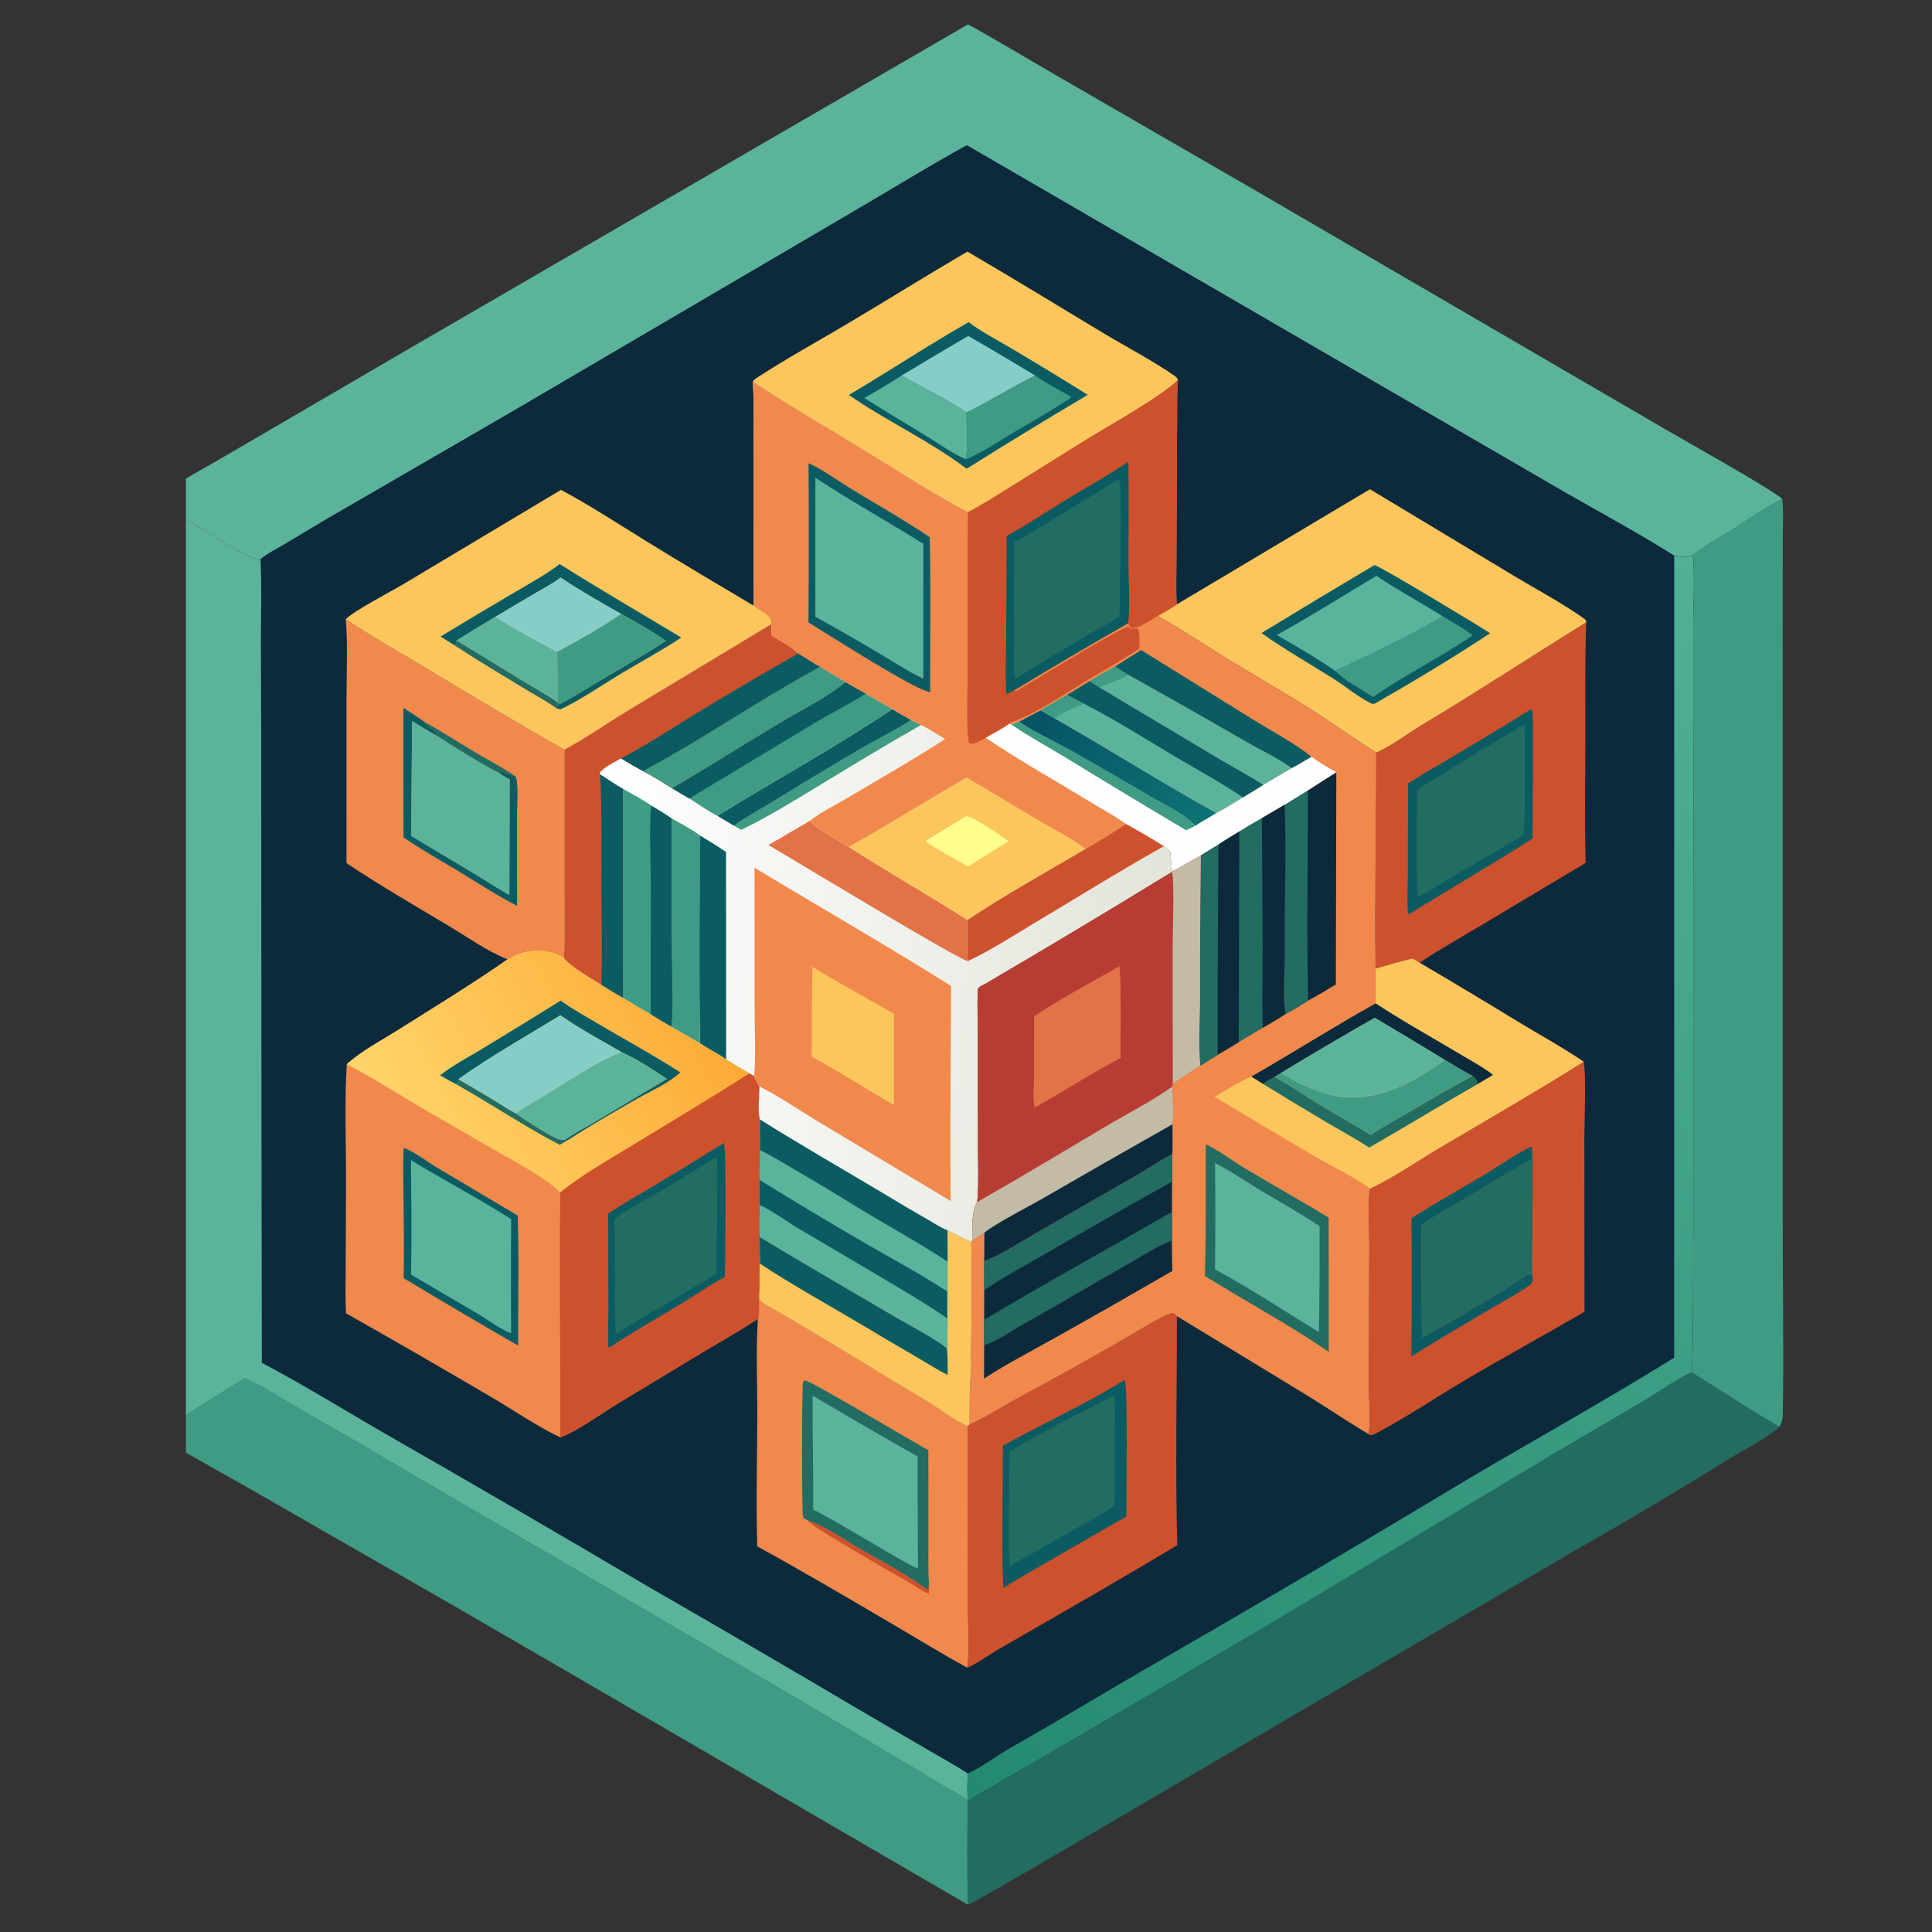<?xml version="1.0" encoding="UTF-8" standalone="no"?>
<svg
   width="256"
   height="256"
   version="1.1"
   id="svg261"
   sodipodi:docname="hexiliary.svg"
   inkscape:version="1.2.2 (b0a8486541, 2022-12-01)"
   xmlns:inkscape="http://www.inkscape.org/namespaces/inkscape"
   xmlns:sodipodi="http://sodipodi.sourceforge.net/DTD/sodipodi-0.dtd"
   xmlns="http://www.w3.org/2000/svg"
   xmlns:svg="http://www.w3.org/2000/svg">
  <rect width="100%" height="100%" fill="#333333" stroke="none"/>
  <defs
     id="defs265" />
  <sodipodi:namedview
     id="namedview263"
     pagecolor="#ffffff"
     bordercolor="#000000"
     borderopacity="0.471"
     inkscape:showpageshadow="2"
     inkscape:pageopacity="0"
     inkscape:pagecheckerboard="0"
     inkscape:deskcolor="#d1d1d1"
     showgrid="false"
     showguides="true"
     inkscape:zoom="1.6445312"
     inkscape:cx="111.88599"
     inkscape:cy="174.82185"
     inkscape:window-width="1854"
     inkscape:window-height="1011"
     inkscape:window-x="66"
     inkscape:window-y="32"
     inkscape:window-maximized="1"
     inkscape:current-layer="svg261">
    <sodipodi:guide
       position="128,128"
       orientation="-1,0"
       id="guide539"
       inkscape:locked="false"
       inkscape:label=""
       inkscape:color="rgb(0,134,229)" />
    <sodipodi:guide
       position="128,128"
       orientation="0,1"
       id="guide541"
       inkscape:locked="false"
       inkscape:label=""
       inkscape:color="rgb(0,134,229)" />
  </sodipodi:namedview>
  <clipPath
     id="cl_3">
    <rect
       width="819"
       height="1024"
       id="rect2"
       x="0"
       y="0" />
  </clipPath>
  <g
     clip-path="url(#cl_3)"
     id="g259"
     transform="matrix(0.26,0,0,0.26,24.634,-7.866)">
    <g
       id="g537"
       transform="translate(-11.308,10.28)">
      <path
         fill="#3f9b83"
         transform="matrix(1,0,0,1,-102.375,0)"
         d="m 927.25,274.354 c 0.671,6.021 0.286,12.385 0.266,18.443 l -0.042,31.642 0.013,105.344 -0.004,212.677 c -0.009,32.138 0.542,64.347 0.077,96.476 -0.045,3.078 -0.134,5.539 -1.777,8.251 -15.104,-8.869 -29.945,-18.477 -44.767,-27.821 0.919,-1.796 0.853,-75.239 0.877,-84.679 l 0.031,-223.294 -0.058,-72.694 c -0.016,-11.729 0.902,-24.147 -0.215,-35.797 5.616,-4.733 13.145,-8.674 19.418,-12.618 8.417,-5.293 17.223,-11.723 26.181,-15.93 z"
         id="path7" />
      <path
         fill="#226c61"
         transform="matrix(1,0,0,1,-102.375,0)"
         d="m 881.016,719.366 c 14.822,9.344 29.663,18.952 44.767,27.821 -6.337,5.837 -16.912,10.919 -24.487,15.595 q -39.195,24.351 -79.31,47.155 L 610.692,933.683 c -8.799,5.162 -96.398,56.938 -98.434,57.031 -0.5,-17.516 -0.42,-35.294 -0.013,-52.813 3.289,-2.568 7.584,-4.611 11.187,-6.761 10.851,-6.476 21.903,-12.606 32.803,-18.999 l 107.607,-63.154 147.474,-88.427 45.383,-26.654 c 8.012,-4.722 15.865,-10.668 24.317,-14.54 z"
         id="path9" />
      <path
         fill="#3f9b83"
         transform="matrix(1,0,0,1,-102.375,0)"
         d="m 143.704,722.293 c 9.981,4.4 19.422,10.842 28.882,16.311 q 24.944,14.1 49.567,28.752 L 334.5,832.75 c 44.312,26.104 89.045,51.482 133.057,78.083 l 31.875,18.975 c 4.149,2.494 8.663,4.754 12.61,7.54 l 0.203,0.553 c -0.407,17.519 -0.487,35.297 0.013,52.813 L 318.497,877.947 254.097,840.584 150.302,781.026 118.848,763.19 c -7.014,-3.955 -14.357,-7.718 -20.942,-12.36 3.768,-3.297 9.258,-5.753 13.585,-8.426 z"
         id="path11" />
      <path
         fill="#5bb39c"
         transform="matrix(1,0,0,1,-102.375,0)"
         d="m 96.401,275.668 c 8.096,0.627 48.706,30.822 55.387,29.285 0.537,13.999 0.158,28.113 0.171,42.128 l 0.16,77.028 0.292,290.353 c 21.397,11.31 42.127,24.164 63.097,36.262 q 67.355,38.584 134.2,78.042 54.318,31.279 108.288,63.155 L 493.06,912.4 c 6.387,3.738 12.991,7.311 19.172,11.379 -0.446,4.475 -0.218,9.073 -0.19,13.569 -3.947,-2.786 -8.461,-5.046 -12.61,-7.54 L 467.557,910.833 C 423.545,884.232 378.812,858.854 334.5,832.75 L 222.153,767.356 Q 197.53,752.704 172.586,738.604 c -9.46,-5.469 -18.901,-11.911 -28.882,-16.311 l -32.213,20.111 c -4.327,2.673 -9.817,5.129 -13.585,8.426 -1.429,-1.816 -1.363,-4.274 -1.432,-6.479 -0.639,-20.421 -0.081,-41.015 -0.037,-61.45 l 0.096,-110.605 z"
         id="path13" />
      <path
         fill="#5bb39c"
         transform="matrix(1,0,0,1,-102.375,0)"
         d="m 512.268,32.393 c 15.735,8.669 31.107,18.005 46.672,26.975 l 99.309,57.401 208.067,121.202 c 9.179,5.456 57.137,32.135 60.934,36.383 -8.958,4.207 -17.764,10.637 -26.181,15.93 -6.273,3.944 -13.802,7.885 -19.418,12.618 -3.476,1.124 -5.911,1.021 -9.466,0.309 -18.164,-11.484 -37.352,-21.787 -56.007,-32.506 L 738.227,225.488 511.664,94.011 c -20.265,11.152 -39.995,23.425 -59.996,35.058 l -173.179,101.534 -92.495,53.571 -21.758,13.001 c -4.1,2.442 -8.782,4.719 -12.448,7.778 -6.681,1.537 -47.291,-28.658 -55.387,-29.285 1.018,-1.851 2.759,-2.982 4.497,-4.094 10.856,-6.941 22.402,-13.053 33.505,-19.616 l 93.962,-54.838 z"
         id="path15" />
      <path
         fill="#0c2a3c"
         transform="matrix(1,0,0,1,-102.375,0)"
         d="m 511.664,94.011 226.563,131.477 77.951,45.217 c 18.655,10.719 37.843,21.022 56.007,32.506 3.555,0.712 5.99,0.815 9.466,-0.309 1.117,11.65 0.199,24.068 0.215,35.797 l 0.058,72.694 -0.031,223.294 c -0.024,9.44 0.042,82.883 -0.877,84.679 -8.452,3.872 -16.305,9.818 -24.317,14.54 l -45.383,26.654 -147.474,88.427 -107.607,63.154 c -10.9,6.393 -21.952,12.523 -32.803,18.999 -3.603,2.15 -7.898,4.193 -11.187,6.761 l -0.203,-0.553 c -0.028,-4.496 -0.256,-9.094 0.19,-13.569 -6.181,-4.068 -12.785,-7.641 -19.172,-11.379 l -35.064,-20.479 q -53.97,-31.876 -108.288,-63.155 -66.846,-39.458 -134.2,-78.042 c -20.97,-12.098 -41.7,-24.952 -63.097,-36.262 l -0.292,-290.353 -0.16,-77.028 c -0.013,-14.015 0.366,-28.129 -0.171,-42.128 3.666,-3.059 8.348,-5.336 12.448,-7.778 l 21.758,-13.001 92.495,-53.571 173.179,-101.534 c 20.001,-11.633 39.731,-23.906 59.996,-35.058 z"
         id="path17" />
      <path
         fill="url(#gradient_0)"
         transform="matrix(1,0,0,1,-102.375,0)"
         d="m 872.185,303.211 c 3.555,0.712 5.99,0.815 9.466,-0.309 1.117,11.65 0.199,24.068 0.215,35.797 l 0.058,72.694 -0.031,223.294 c -0.024,9.44 0.042,82.883 -0.877,84.679 -8.452,3.872 -16.305,9.818 -24.317,14.54 l -45.383,26.654 -147.474,88.427 -107.607,63.154 c -10.9,6.393 -21.952,12.523 -32.803,18.999 -3.603,2.15 -7.898,4.193 -11.187,6.761 l -0.203,-0.553 c -0.028,-4.496 -0.256,-9.094 0.19,-13.569 7.368,-3.315 14.439,-8.925 21.537,-12.952 24.814,-14.08 49.153,-28.934 73.886,-43.136 q 80.498,-46.395 160.095,-94.319 c 34.742,-20.518 70.135,-40.181 104.404,-61.468 z"
         id="path26"
         style="fill:url(#gradient_0)" />
      <path
         fill="#ce512d"
         transform="matrix(1,0,0,1,-102.375,0)"
         d="m 720.333,403.524 c 7.355,-3.125 16.184,-9.862 23.231,-14.083 28.249,-16.921 55.762,-34.988 83.767,-52.29 -0.719,19.639 -0.389,39.427 -0.438,59.083 -0.053,21.106 -0.444,42.389 0.158,63.483 l -52.754,31.527 c -10.666,6.332 -21.576,12.483 -31.877,19.395 -1.201,-0.719 -2.396,-1.491 -3.635,-2.14 -6.327,1.49 -12.555,3.347 -18.799,5.148 -0.493,-36.697 0.359,-73.424 0.347,-110.123 z"
         id="path28" />
      <path
         fill="#0b5c62"
         transform="matrix(1,0,0,1,-102.375,0)"
         d="m 799.057,381.453 c 0.089,0.051 0.195,0.081 0.267,0.154 0.021,0.022 0.613,0.825 0.629,0.875 0.614,1.89 0.047,57.711 0.058,64.769 -20.636,13.332 -41.866,25.552 -62.729,38.505 -0.5,0.029 -0.186,0.069 -0.82,-0.481 -0.536,-7.073 -0.024,-14.538 -0.022,-21.666 q -0.055,-22.191 0.14,-44.381 c 6.02,-4.021 12.497,-7.571 18.714,-11.294 14.62,-8.756 29.384,-17.337 43.763,-26.481 z"
         id="path30" />
      <path
         fill="#226c61"
         transform="matrix(1,0,0,1,-102.375,0)"
         d="m 795.216,389.509 c 0.273,0.046 0.462,0.307 0.68,0.478 0.304,9.022 0.116,18.112 0.119,27.141 0.003,9.316 0.218,18.712 -0.567,28.002 -6.026,4.421 -12.925,7.958 -19.375,11.739 q -17.287,10.04 -34.377,20.41 c -1.219,-3.759 -0.716,-47.981 -0.475,-54.645 4.346,-3.282 9.434,-5.935 14.05,-8.845 q 19.82,-12.391 39.945,-24.28 z"
         id="path32" />
      <path
         fill="#ce512d"
         transform="matrix(1,0,0,1,-102.375,0)"
         d="m 513.033,745.887 c 7.891,-3.236 15.512,-8.381 23.016,-12.469 q 27.923,-15.028 55.409,-30.84 c 4.615,-2.645 19.875,-12.17 24.287,-13.235 1.409,-0.341 1.994,0.562 2.972,1.378 0.075,38.862 -0.876,77.872 0.202,116.709 -30.23,18.227 -61.031,35.723 -91.61,53.373 -3.296,1.903 -12.842,8.46 -15.487,9.052 1.471,-6.881 0.242,-27.363 0.23,-35.392 l 0.17,-87.802 z"
         id="path34" />
      <path
         fill="#0b5c62"
         transform="matrix(1,0,0,1,-102.375,0)"
         d="m 591.832,723.398 0.44,0.421 c 1.449,3.558 0.673,61.116 0.696,69.041 q -20.531,11.685 -40.941,23.581 c -7.104,4.135 -14.334,8.04 -21.203,12.565 l -0.435,-0.141 c -1.093,-2.623 -0.331,-63.821 -0.322,-72.127 20.411,-11.309 41.903,-21.108 61.765,-33.34 z"
         id="path36" />
      <path
         fill="#226c61"
         transform="matrix(1,0,0,1,-102.375,0)"
         d="m 586.159,731.451 c 0.453,0.064 0.15,-0.016 0.774,0.535 0.391,8.185 0.107,16.486 0.095,24.685 -0.014,10.125 0.159,20.29 -0.231,30.407 -6.07,4.952 -13.712,8.588 -20.516,12.454 l -32.382,18.486 -0.3,-0.086 c -1.358,-1.737 -0.201,-50.815 -0.108,-58.247 17.014,-10.21 35.011,-19.181 52.668,-28.234 z"
         id="path38" />
      <path
         fill="#f1894d"
         transform="matrix(1,0,0,1,-102.375,0)"
         d="m 195.167,335.589 c 12.95,8.721 26.785,16.413 40.183,24.457 q 35.325,21.498 71.21,42.05 l -0.01,70.178 c 0.014,11.845 0.399,23.842 -0.203,35.666 -4.531,-3.461 -12.062,-4.061 -17.572,-3.301 -4.179,0.577 -7.57,2.088 -11.174,4.241 -10.331,-4.083 -20.337,-11.267 -29.899,-16.98 -17.518,-10.469 -35.196,-20.711 -52.18,-32.036 l -0.004,-83.021 c 0.004,-13.619 0.768,-27.707 -0.351,-41.254 z"
         id="path40" />
      <path
         fill="#226c61"
         transform="matrix(1,0,0,1,-102.375,0)"
         d="m 234.936,387.676 c 8.756,4.877 17.215,10.35 25.828,15.479 6.688,3.983 13.816,7.673 20.259,12.01 -3.447,0.23 -4.814,-2.018 -7.827,-2.293 l -0.161,0.81 c -4.263,-1.489 -26.887,-15.591 -31.638,-18.852 l 0.246,-0.743 c -0.699,-1.399 -2.051,-2.119 -3.315,-2.961 -1.655,-1.103 -2.486,-1.634 -3.392,-3.45 z"
         id="path42" />
      <path
         fill="#0b5c62"
         transform="matrix(1,0,0,1,-102.375,0)"
         d="m 224.508,380.715 c 3.496,2.274 7.079,4.476 10.428,6.961 0.906,1.816 1.737,2.347 3.392,3.45 1.264,0.842 2.616,1.562 3.315,2.961 l -0.246,0.743 c -4.242,-2.298 -8.328,-4.833 -12.432,-7.365 l -0.467,58.548 32.494,19.432 c 5.837,3.517 11.587,7.329 17.537,10.641 l 0.156,-58.82 c -1.885,-1.166 -3.865,-2.273 -5.65,-3.584 l 0.161,-0.81 c 3.013,0.275 4.38,2.523 7.827,2.293 l 0.911,0.764 c 1.396,6.084 0.455,14.408 0.464,20.707 l 0.047,44.982 c -10.126,-5.204 -19.893,-11.607 -29.641,-17.501 -9.421,-5.697 -19.211,-11.127 -28.246,-17.411 z"
         id="path44" />
      <path
         fill="#5bb39c"
         transform="matrix(1,0,0,1,-102.375,0)"
         d="m 228.965,387.465 c 4.104,2.532 8.19,5.067 12.432,7.365 4.751,3.261 27.375,17.363 31.638,18.852 1.785,1.311 3.765,2.418 5.65,3.584 l -0.156,58.82 c -5.95,-3.312 -11.7,-7.124 -17.537,-10.641 l -32.494,-19.432 z"
         id="path46" />
      <path
         fill="#ce512d"
         transform="matrix(1,0,0,1,-102.375,0)"
         d="m 826.029,561.072 c 1.361,5.823 0.372,30.348 0.354,37.885 l 0.063,89.57 c -20.578,11.938 -41.491,23.324 -61.946,35.468 -14.558,8.643 -28.921,18.375 -43.906,26.224 -1.483,0.777 -2.145,1.314 -3.773,0.961 l -0.34,-0.315 c 1.133,-7.637 0.035,-17.879 0.021,-25.809 l 0.28,-69.456 c 0.065,-9.662 -1.027,-20.289 0.363,-29.83 12.461,-5.999 24.42,-14.284 36.338,-21.323 24.233,-14.314 48.706,-28.416 72.546,-43.375 z"
         id="path48" />
      <path
         fill="#0b5c62"
         transform="matrix(1,0,0,1,-102.375,0)"
         d="m 738.265,640.852 c 12.73,-8.16 26.1,-15.573 39.075,-23.368 6.828,-4.102 15.181,-10.171 22.217,-13.251 l 0.01,6.344 q -17.604,10.22 -35.008,20.779 c -7.048,4.226 -14.643,8.241 -21.265,13.096 l 0.307,57.146 c 13.64,-7.187 27.213,-15.382 40.442,-23.311 3.397,-2.037 10.803,-7.557 13.994,-8.707 0.469,-0.169 0.665,-0.122 1.107,-0.095 l 0.944,1.144 c -0.008,0.772 0.023,1.629 -0.121,2.387 -0.157,0.829 -0.498,1.129 -1.148,1.621 -5.921,4.479 -13.158,8.193 -19.557,11.997 q -20.656,12.055 -41.04,24.563 0.323,-35.172 0.043,-70.345 z"
         id="path50" />
      <path
         fill="#226c61"
         transform="matrix(1,0,0,1,-102.375,0)"
         d="m 799.557,604.233 c 0.877,5.149 0.443,10.971 0.434,16.2 l -0.075,32.837 c -0.013,5.637 -0.486,11.783 0.172,17.359 l -0.944,-1.144 c -0.442,-0.027 -0.638,-0.074 -1.107,0.095 -3.191,1.15 -10.597,6.67 -13.994,8.707 -13.229,7.929 -26.802,16.124 -40.442,23.311 l -0.307,-57.146 c 6.622,-4.855 14.217,-8.87 21.265,-13.096 q 17.404,-10.559 35.008,-20.779 z"
         id="path52" />
      <path
         fill="#fcc65c"
         transform="matrix(1,0,0,1,-102.375,0)"
         d="m 304.824,269.632 c 14.813,7.9 29.211,17.359 43.513,26.169 18.033,11.107 36.308,21.955 54.53,32.756 l 0.781,0.608 c 2.571,1.967 7.471,3.676 8.278,7.08 0.134,0.567 0.1,1.3 0.108,1.869 l -72.992,43.972 c -10.205,6.195 -22.243,14.526 -32.482,20.01 q -35.885,-20.551 -71.21,-42.05 c -13.398,-8.044 -27.233,-15.736 -40.183,-24.457 3.314,-3.883 23.535,-14.444 29.115,-17.78 z"
         id="path54" />
      <path
         fill="#226c61"
         transform="matrix(1,0,0,1,-102.375,0)"
         d="m 250.846,349.01 c 0.447,-0.913 0.596,-1.669 0.826,-2.658 l 34.517,21.102 c 5.578,3.402 11.643,6.596 16.899,10.448 l 0.97,0.951 -1.743,1.977 c -4.754,-3.569 -10.548,-6.507 -15.641,-9.62 -11.972,-7.318 -24.101,-14.501 -35.828,-22.2 z"
         id="path56" />
      <path
         fill="#0b5c62"
         transform="matrix(1,0,0,1,-102.375,0)"
         d="m 304.15,307.438 c 20.415,12.819 41.314,25.048 61.995,37.444 -9.988,6.677 -20.729,12.354 -31.017,18.57 -9.969,6.023 -20.097,13.117 -30.617,18.078 -0.739,-0.218 -1.478,-0.415 -2.196,-0.7 l 1.743,-1.977 c 7.282,-3.655 14.319,-8.284 21.337,-12.442 10.987,-6.509 22.207,-12.926 32.931,-19.853 -7.233,-4.93 -15.176,-9.466 -22.827,-13.713 -10.377,-5.835 -21.018,-11.901 -30.885,-18.551 -3.713,2.99 -8.204,5.256 -12.312,7.672 q -10.477,6.114 -20.866,12.375 -9.927,5.932 -19.764,12.011 c -0.23,0.989 -0.379,1.745 -0.826,2.658 l -7.369,-4.641 q 19.065,-11.592 38.311,-22.881 c 7.461,-4.432 15.512,-8.726 22.362,-14.05 z"
         id="path58" />
      <path
         fill="#5bb39c"
         transform="matrix(1,0,0,1,-102.375,0)"
         d="m 251.672,346.352 q 9.837,-6.079 19.764,-12.011 c 9.98,6.616 20.978,11.962 31.421,17.827 0.395,8.552 0.219,17.173 0.231,25.734 -5.256,-3.852 -11.321,-7.046 -16.899,-10.448 z"
         id="path60" />
      <path
         fill="#3f9b83"
         transform="matrix(1,0,0,1,-102.375,0)"
         d="m 335.499,332.845 c 7.651,4.247 15.594,8.783 22.827,13.713 -10.724,6.927 -21.944,13.344 -32.931,19.853 -7.018,4.158 -14.055,8.787 -21.337,12.442 l -0.97,-0.951 c -0.012,-8.561 0.164,-17.182 -0.231,-25.734 10.862,-5.966 22.441,-12.293 32.642,-19.323 z"
         id="path62" />
      <path
         fill="#86cdc8"
         transform="matrix(1,0,0,1,-102.375,0)"
         d="m 271.436,334.341 q 10.389,-6.261 20.866,-12.375 c 4.108,-2.416 8.599,-4.682 12.312,-7.672 9.867,6.65 20.508,12.716 30.885,18.551 -10.201,7.03 -21.78,13.357 -32.642,19.323 -10.443,-5.865 -21.441,-11.211 -31.421,-17.827 z"
         id="path64" />
      <path
         fill="#fcc65c"
         transform="matrix(1,0,0,1,-102.375,0)"
         d="m 402.601,214.458 c 0.592,-0.958 1.222,-1.42 2.151,-2.022 15.2,-9.861 31.299,-18.693 46.881,-27.962 20.16,-11.992 40.076,-24.431 60.317,-36.276 23.239,13.546 46.176,27.637 69.233,41.492 11.342,6.815 25.682,14.372 36.219,21.727 0.931,0.65 1.426,1.091 1.849,2.183 -7.751,8.18 -36.029,23.813 -47.465,30.933 l -36.52,22.779 c -7.554,4.682 -15.171,9.703 -23.069,13.759 -19.166,-10.262 -37.628,-22.28 -56.167,-33.631 -17.818,-10.909 -36.079,-21.347 -53.429,-32.982 z"
         id="path66" />
      <path
         fill="#0b5c62"
         transform="matrix(1,0,0,1,-102.375,0)"
         d="m 512.602,184.142 c 6.321,4.882 13.998,8.756 20.861,12.848 q 20.069,11.849 39.828,24.209 -30.861,18.3 -61.243,37.386 l -0.713,0.116 c -18.695,-14.124 -40.566,-24.12 -59.824,-37.439 20.516,-12.1 40.408,-25.318 61.091,-37.12 z"
         id="path68" />
      <path
         fill="#5bb39c"
         transform="matrix(1,0,0,1,-102.375,0)"
         d="m 478.507,211.32 c 9.88,5.666 24.075,12.648 33.026,18.838 -0.012,7.849 0.486,16.061 -0.165,23.862 -7.099,-2.82 -14.128,-8.044 -20.685,-12.066 q -15.71,-9.436 -31.272,-19.115 9.705,-5.499 19.096,-11.519 z"
         id="path70" />
      <path
         fill="#3f9b83"
         transform="matrix(1,0,0,1,-102.375,0)"
         d="m 546.489,211.353 c 5.747,4.217 12.491,7.35 18.617,11.012 -9.15,6.246 -19.004,11.723 -28.527,17.407 -8.08,4.823 -16.581,10.545 -25.211,14.248 0.651,-7.801 0.153,-16.013 0.165,-23.862 11.873,-5.797 23.038,-13.043 34.956,-18.805 z"
         id="path72" />
      <path
         fill="#86cdc8"
         transform="matrix(1,0,0,1,-102.375,0)"
         d="m 512.42,191.181 q 17.137,9.913 34.069,20.172 c -11.918,5.762 -23.083,13.008 -34.956,18.805 -8.951,-6.19 -23.146,-13.172 -33.026,-18.838 q 16.868,-10.217 33.913,-20.139 z"
         id="path74" />
      <path
         fill="#fcc65c"
         transform="matrix(1,0,0,1,-102.375,0)"
         d="m 717.118,269.304 72.978,43.915 c 11.645,7.019 24.634,13.886 35.641,21.665 0.746,0.528 1.412,0.923 1.614,1.878 0.027,0.127 -0.013,0.26 -0.02,0.389 -28.005,17.302 -55.518,35.369 -83.767,52.29 -7.047,4.221 -15.876,10.958 -23.231,14.083 -10.254,-6.344 -20.006,-13.443 -30.132,-19.976 -14.556,-9.392 -29.638,-17.974 -44.418,-27.004 -12.303,-7.516 -24.32,-15.594 -36.874,-22.678 3.276,-1.89 6.615,-3.721 9.735,-5.863 z"
         id="path76" />
      <path
         fill="#0b5c62"
         transform="matrix(1,0,0,1,-102.375,0)"
         d="m 719.411,307.947 c 3.199,0.704 53.119,30.906 58.972,34.73 -18.971,12.511 -38.914,24.525 -58.645,35.795 -0.025,0.011 -0.048,0.034 -0.076,0.035 -0.305,0.011 -0.61,10e-4 -0.915,10e-4 l 0.523,0.253 c -0.73,0.119 -1.246,-0.147 -1.917,-0.487 -6.451,-3.264 -12.668,-8.47 -18.814,-12.37 -12.213,-7.751 -24.93,-14.905 -36.707,-23.309 q 28.676,-17.515 57.579,-34.648 z"
         id="path78" />
      <path
         fill="#3f9b83"
         transform="matrix(1,0,0,1,-102.375,0)"
         d="m 754.26,334.132 c 5.114,2.963 10.53,6.038 15.247,9.594 -16.357,11.277 -34.407,20.091 -50.783,31.446 -6.234,-3.994 -14.11,-8.109 -19.368,-13.301 18.439,-8.64 37.29,-17.53 54.904,-27.739 z"
         id="path80" />
      <path
         fill="#5bb39c"
         transform="matrix(1,0,0,1,-102.375,0)"
         d="m 720.396,313.441 c 10.945,7.38 22.688,13.653 33.864,20.691 -17.614,10.209 -36.465,19.099 -54.904,27.739 -9.479,-6.663 -19.693,-12.424 -29.688,-18.281 17.181,-9.516 33.883,-20.045 50.728,-30.149 z"
         id="path82" />
      <path
         fill="#f1894d"
         transform="matrix(1,0,0,1,-102.375,0)"
         d="m 406.15,590.418 c 20.456,12.815 41.409,24.838 62.128,37.223 q 11.709,7.073 23.568,13.889 c 3.119,1.78 6.675,4.196 10.033,5.396 3.99,1.991 7.958,4.047 12.058,5.802 0.377,14.654 0.113,29.379 0.05,44.04 -0.026,6.251 -0.524,12.889 -0.032,19.104 -0.879,9.839 -0.937,20.132 -0.922,30.015 l -0.811,0.774 -0.17,87.802 c 0.012,8.029 1.241,28.511 -0.23,35.392 -12.187,-6.674 -24.03,-13.941 -36.007,-20.98 -23.489,-13.803 -47.077,-27.719 -70.963,-40.82 -0.645,-22.345 -0.014,-44.85 0.038,-67.21 0.038,-16.118 -0.787,-32.736 0.321,-48.803 0.94,-3.033 0.301,-7.669 0.56,-10.987 0.268,-5.709 0.044,-11.424 0.384,-17.14 l -0.068,-13.507 c -0.222,-5.407 -0.019,-10.908 -0.012,-16.324 l -0.022,-12.792 c -0.099,-5.063 0.063,-10.149 0.118,-15.214 z"
         id="path84" />
      <path
         fill="#ce512d"
         transform="matrix(1,0,0,1,-102.375,0)"
         d="m 430.342,794.709 c 9.277,3.085 18.481,9.671 26.987,14.619 11.519,6.7 23.678,12.994 34.391,20.923 0.297,-1.018 0.53,-1.849 0.669,-2.906 0.09,1.64 0.231,3.157 -0.17,4.771 -3.68,-1.202 -7.317,-4.185 -10.723,-6.143 q -19.154,-10.761 -37.911,-22.199 c -4.352,-2.709 -9.588,-5.464 -13.243,-9.065 z"
         id="path86" />
      <path
         fill="#226c61"
         transform="matrix(1,0,0,1,-102.375,0)"
         d="m 430.342,794.709 c -0.71,-0.403 -1.932,-0.8 -2.142,-1.61 -0.662,-2.554 -0.635,-64.121 -0.039,-68.703 0.526,-0.683 0.377,-0.854 1.1,-0.892 2.414,-0.127 55.895,31.859 62.788,35.489 l 0.053,43.324 c 0.021,8.3 -0.236,16.745 0.287,25.028 -0.139,1.057 -0.372,1.888 -0.669,2.906 -10.713,-7.929 -22.872,-14.223 -34.391,-20.923 -8.506,-4.948 -17.71,-11.534 -26.987,-14.619 z"
         id="path88" />
      <path
         fill="#5bb39c"
         transform="matrix(1,0,0,1,-102.375,0)"
         d="m 433.043,731.25 c 17.807,10.402 35.527,20.886 53.504,31.004 l 0.198,56.984 c -2.225,0.308 -45.341,-26.537 -53.399,-29.855 0.183,-19.375 -0.345,-38.755 -0.303,-58.133 z"
         id="path90" />
      <path
         fill="#5bb39c"
         transform="matrix(1,0,0,1,-102.375,0)"
         d="m 406.15,590.418 c 20.456,12.815 41.409,24.838 62.128,37.223 q 11.709,7.073 23.568,13.889 c 3.119,1.78 6.675,4.196 10.033,5.396 3.99,1.991 7.958,4.047 12.058,5.802 0.377,14.654 0.113,29.379 0.05,44.04 -0.026,6.251 -0.524,12.889 -0.032,19.104 -0.879,9.839 -0.937,20.132 -0.922,30.015 l -0.811,0.774 c -5.944,-2.158 -16.068,-9.87 -22.1,-13.446 -27.022,-16.02 -53.08,-32.568 -80.501,-48.144 -2.01,-1.141 -3.217,-1.734 -3.85,-4.016 0.268,-5.709 0.044,-11.424 0.384,-17.14 l -0.068,-13.507 c -0.222,-5.407 -0.019,-10.908 -0.012,-16.324 l -0.022,-12.792 c -0.099,-5.063 0.063,-10.149 0.118,-15.214 z"
         id="path92" />
      <path
         fill="#0b5c62"
         transform="matrix(1,0,0,1,-102.375,0)"
         d="m 406.053,621.292 q 26.496,16.411 53.453,32.053 c 14.098,8.11 28.491,15.896 42.125,24.764 0.008,4.587 -0.077,9.192 0.053,13.776 -11.304,-7.859 -23.241,-14.749 -35.067,-21.778 l -40.958,-24.178 c -5.366,-3.097 -14.525,-9.875 -19.584,-11.845 z"
         id="path94" />
      <path
         fill="#0b5c62"
         transform="matrix(1,0,0,1,-102.375,0)"
         d="m 406.15,590.418 c 20.456,12.815 41.409,24.838 62.128,37.223 q 11.709,7.073 23.568,13.889 c 3.119,1.78 6.675,4.196 10.033,5.396 L 501.931,663 c -14.668,-9.714 -30.156,-18.1 -45.184,-27.228 q -16.839,-10.454 -33.981,-20.404 c -5.458,-3.172 -10.888,-6.58 -16.595,-9.29 z"
         id="path96" />
      <path
         fill="#fcc65c"
         transform="matrix(1,0,0,1,-102.375,0)"
         d="m 501.879,646.926 c 3.99,1.991 7.958,4.047 12.058,5.802 0.377,14.654 0.113,29.379 0.05,44.04 -0.026,6.251 -0.524,12.889 -0.032,19.104 -0.879,9.839 -0.937,20.132 -0.922,30.015 l -0.811,0.774 c -5.944,-2.158 -16.068,-9.87 -22.1,-13.446 -27.022,-16.02 -53.08,-32.568 -80.501,-48.144 -2.01,-1.141 -3.217,-1.734 -3.85,-4.016 0.268,-5.709 0.044,-11.424 0.384,-17.14 l -0.068,-13.507 c 22.852,13.812 45.963,27.111 68.966,40.662 6.267,3.692 21.987,11.961 26.219,15.942 0.352,1.598 0.496,3.112 0.591,4.744 L 501.931,663 Z"
         id="path98" />
      <path
         fill="#0b5c62"
         transform="matrix(1,0,0,1,-102.375,0)"
         d="m 406.087,650.408 c 22.852,13.812 45.963,27.111 68.966,40.662 6.267,3.692 21.987,11.961 26.219,15.942 0.352,1.598 0.496,3.112 0.591,4.744 l 0.058,8.961 c -5.01,-2.471 -9.85,-5.633 -14.686,-8.45 q -14.821,-8.596 -29.521,-17.397 c -17.225,-10.257 -34.839,-19.869 -51.559,-30.955 z"
         id="path100" />
      <path
         fill="#f1894d"
         transform="matrix(1,0,0,1,-102.375,0)"
         d="m 277.601,508.88 c 3.604,-2.153 6.995,-3.664 11.174,-4.241 5.51,-0.76 13.041,-0.16 17.572,3.301 1.6,3.663 14.955,11.232 18.999,13.866 3.698,2.308 7.387,4.607 11.188,6.745 q 6.922,4.29 14.015,8.291 5.26,3.29 10.642,6.378 7.191,4.228 14.437,8.362 c 4.329,2.913 9.186,5.208 13.375,8.259 3.875,2.49 7.875,4.789 11.839,7.134 l 2.483,1.374 c 0.443,2.103 1.755,3.463 2.651,5.338 -0.022,4.783 -0.891,12.228 0.174,16.731 l 0.021,15.66 c -0.055,5.065 -0.217,10.151 -0.118,15.214 l 0.022,12.792 c -0.007,5.416 -0.21,10.917 0.012,16.324 l 0.068,13.507 c -0.34,5.716 -0.116,11.431 -0.384,17.14 -0.259,3.318 0.38,7.954 -0.56,10.987 -9.09,6.101 -18.756,11.429 -28.145,17.057 l -42.368,25.616 c -8.865,5.308 -20.974,14.307 -30.245,17.789 -12.198,-5.809 -23.705,-13.863 -35.384,-20.691 -24.484,-14.317 -49.047,-28.62 -73.767,-42.522 -0.486,-7.722 -0.192,-15.635 -0.182,-23.373 l 0.158,-41.961 c 0.108,-20.409 -0.832,-41.258 0.378,-61.611 7.584,-6.896 18.001,-12.295 26.693,-17.792 18.494,-11.696 37.33,-23.115 55.252,-35.674 z"
         id="path102" />
      <path
         fill="#0b5c62"
         transform="matrix(1,0,0,1,-102.375,0)"
         d="m 224.725,604.917 c 5.715,2.216 11.584,6.919 16.911,10.094 l 41.123,24.438 c 0.779,22.009 0.133,44.261 0.254,66.296 q -29.386,-16.868 -58.376,-34.409 c 0.343,-15.057 -0.023,-30.176 -0.099,-45.238 -0.035,-7.025 -0.339,-14.178 0.187,-21.181 z"
         id="path104" />
      <path
         fill="#5bb39c"
         transform="matrix(1,0,0,1,-102.375,0)"
         d="m 228.392,611.228 c 16.842,10.289 34.425,19.45 51.063,30.065 -0.215,19.391 -0.078,38.806 -0.056,58.199 -5.735,-2.228 -11.807,-6.879 -17.14,-10.065 l -33.856,-19.88 c 0.457,-19.393 0.12,-38.917 -0.011,-58.319 z"
         id="path106" />
      <path
         fill="url(#gradient_1)"
         transform="matrix(1,0,0,1,-102.375,0)"
         d="m 277.601,508.88 c 3.604,-2.153 6.995,-3.664 11.174,-4.241 5.51,-0.76 13.041,-0.16 17.572,3.301 1.6,3.663 14.955,11.232 18.999,13.866 3.698,2.308 7.387,4.607 11.188,6.745 q 6.922,4.29 14.015,8.291 5.26,3.29 10.642,6.378 7.191,4.228 14.437,8.362 c 4.329,2.913 9.186,5.208 13.375,8.259 3.875,2.49 7.875,4.789 11.839,7.134 -19.752,12.694 -39.891,24.653 -59.925,36.89 -12.313,7.521 -25.219,14.704 -36.44,23.815 C 296.8,620.1 282.042,612.415 272.5,606.912 l -34.399,-19.83 c -14.077,-8.15 -28.026,-17.262 -42.445,-24.736 7.584,-6.896 18.001,-12.295 26.693,-17.792 18.494,-11.696 37.33,-23.115 55.252,-35.674 z"
         id="path115"
         style="fill:url(#gradient_1)" />
      <path
         fill="#226c61"
         transform="matrix(1,0,0,1,-102.375,0)"
         d="m 251.298,572.461 c 0.761,-0.845 1.003,-1.407 1.298,-2.501 q 9.411,5.476 18.734,11.1 c 3.39,2.055 6.856,4.541 10.383,6.291 5.13,3.487 16.886,11.373 22.36,13.369 0.989,0.36 1.928,0.186 2.933,0.02 l 1.059,0.468 -3.927,2.214 c -17.981,-9.463 -35.122,-20.947 -52.84,-30.961 z"
         id="path117" />
      <path
         fill="#0b5c62"
         transform="matrix(1,0,0,1,-102.375,0)"
         d="m 304.723,529.911 c 5.696,4.236 12.1,7.706 18.203,11.327 14.179,8.412 28.875,16.328 42.72,25.261 -5.791,5.504 -15.118,9.474 -22.086,13.469 -11.883,6.813 -24.026,13.761 -35.495,21.24 l -1.059,-0.468 c 4.946,-3.443 10.551,-6.36 15.739,-9.458 l 36.089,-21.477 c -7.151,-4.686 -15.177,-10.093 -23.015,-13.533 -10.382,-6.083 -21.473,-11.936 -31.292,-18.865 -17.316,10.606 -35.403,20.789 -51.931,32.553 -0.295,1.094 -0.537,1.656 -1.298,2.501 -2.705,-1.474 -5.456,-2.9 -8.093,-4.49 6.649,-5.175 14.557,-9.299 21.776,-13.674 q 19.947,-12.068 39.742,-24.386 z"
         id="path119" />
      <path
         fill="#5bb39c"
         transform="matrix(1,0,0,1,-102.375,0)"
         d="m 281.713,587.351 c 6.134,-4.161 12.758,-7.839 19.075,-11.746 11.026,-6.821 21.564,-13.817 33.481,-18.991 0.728,0.084 0.891,-0.071 1.55,-0.342 7.838,3.44 15.864,8.847 23.015,13.533 l -36.089,21.477 c -5.188,3.098 -10.793,6.015 -15.739,9.458 -1.005,0.166 -1.944,0.34 -2.933,-0.02 -5.474,-1.996 -17.23,-9.882 -22.36,-13.369 z"
         id="path121" />
      <path
         fill="#86cdc8"
         transform="matrix(1,0,0,1,-102.375,0)"
         d="m 304.527,537.407 c 9.819,6.929 20.91,12.782 31.292,18.865 -0.659,0.271 -0.822,0.426 -1.55,0.342 -11.917,5.174 -22.455,12.17 -33.481,18.991 -6.317,3.907 -12.941,7.585 -19.075,11.746 -3.527,-1.75 -6.993,-4.236 -10.383,-6.291 q -9.323,-5.624 -18.734,-11.1 c 16.528,-11.764 34.615,-21.947 51.931,-32.553 z"
         id="path123" />
      <path
         fill="#ce512d"
         transform="matrix(1,0,0,1,-102.375,0)"
         d="m 400.842,566.975 2.483,1.374 c 0.443,2.103 1.755,3.463 2.651,5.338 -0.022,4.783 -0.891,12.228 0.174,16.731 l 0.021,15.66 c -0.055,5.065 -0.217,10.151 -0.118,15.214 l 0.022,12.792 c -0.007,5.416 -0.21,10.917 0.012,16.324 l 0.068,13.507 c -0.34,5.716 -0.116,11.431 -0.384,17.14 -0.259,3.318 0.38,7.954 -0.56,10.987 -9.09,6.101 -18.756,11.429 -28.145,17.057 l -42.368,25.616 c -8.865,5.308 -20.974,14.307 -30.245,17.789 0.21,-41.601 -0.574,-83.234 0.024,-124.824 11.221,-9.111 24.127,-16.294 36.44,-23.815 20.034,-12.237 40.173,-24.196 59.925,-36.89 z"
         id="path125" />
      <path
         fill="#0b5c62"
         transform="matrix(1,0,0,1,-102.375,0)"
         d="m 387.861,602.487 c 1.401,1.988 0.577,60.906 0.57,68.279 -8.015,4.181 -15.682,9.611 -23.434,14.3 -11.887,7.191 -23.981,13.965 -35.539,21.695 l -0.592,-0.514 c -0.194,-6.6 0.127,-13.288 0.119,-19.901 l -0.101,-47.928 c 7.419,-4.994 15.326,-9.369 23.001,-13.96 q 18.075,-10.843 35.976,-21.971 z"
         id="path127" />
      <path
         fill="#226c61"
         transform="matrix(1,0,0,1,-102.375,0)"
         d="m 383.579,610.026 0.564,0.545 c 0.791,6.022 0.323,12.561 0.31,18.641 l -0.35,39.495 c -3.537,2.666 -7.543,4.892 -11.302,7.236 -13.031,8.126 -26.697,15.293 -39.552,23.658 -0.178,-0.208 -0.404,-0.383 -0.534,-0.624 -0.517,-0.956 -0.522,-51.876 -0.553,-57.821 5.406,-4.209 12.096,-7.532 17.999,-11.022 q 16.816,-9.877 33.418,-20.108 z"
         id="path129" />
      <path
         fill="url(#gradient_2)"
         transform="matrix(1,0,0,1,-102.375,0)"
         d="m 402.601,214.458 c 17.35,11.635 35.611,22.073 53.429,32.982 18.539,11.351 37.001,23.369 56.167,33.631 l -0.112,80.446 c 0.003,8.998 -0.857,29.363 0.681,37.186 1.511,0.613 2.667,0.173 4.13,-0.473 q 2.259,-0.98 4.356,-2.271 c 16.827,11.308 34.665,21.417 52.014,31.921 6.414,3.883 13.248,7.585 19.365,11.891 6.577,3.654 13.163,7.375 19.494,11.444 1.178,0.895 2.228,1.767 3.245,2.843 0.307,3.314 0.459,6.735 0.987,10.016 l -0.157,0.287 q -47.425,29.08 -95.429,57.193 c -1.425,0.743 -2.69,1.093 -3.543,2.477 -0.279,8.357 0.061,16.718 0.069,25.078 l 0.029,51.998 c 0.017,10.435 0.531,21.134 -0.341,31.525 -3.12,4.23 -2.36,14.268 -2.513,19.549 l -0.535,0.547 c -4.1,-1.755 -8.068,-3.811 -12.058,-5.802 -3.358,-1.2 -6.914,-3.616 -10.033,-5.396 q -11.859,-6.816 -23.568,-13.889 c -20.719,-12.385 -41.672,-24.408 -62.128,-37.223 -1.065,-4.503 -0.196,-11.948 -0.174,-16.731 -0.896,-1.875 -2.208,-3.235 -2.651,-5.338 l -2.483,-1.374 c -3.964,-2.345 -7.964,-4.644 -11.839,-7.134 -4.189,-3.051 -9.046,-5.346 -13.375,-8.259 q -7.246,-4.134 -14.437,-8.362 -5.382,-3.088 -10.642,-6.378 -7.093,-4.001 -14.015,-8.291 c -3.801,-2.138 -7.49,-4.437 -11.188,-6.745 -4.044,-2.634 -17.399,-10.203 -18.999,-13.866 0.602,-11.824 0.217,-23.821 0.203,-35.666 l 0.01,-70.178 c 10.239,-5.484 22.277,-13.815 32.482,-20.01 l 72.992,-43.972 c -0.008,-0.569 0.026,-1.302 -0.108,-1.869 -0.807,-3.404 -5.707,-5.113 -8.278,-7.08 l -0.781,-0.608 c 0.499,-5.455 0.111,-11.256 0.107,-16.741 l -0.021,-31.653 -0.028,-40.522 c -0.009,-8.357 0.28,-16.851 -0.324,-25.183 z"
         id="path138"
         style="fill:url(#gradient_2)" />
      <path
         fill="#3f9b83"
         transform="matrix(1,0,0,1,-102.375,0)"
         d="m 483.26,386.872 5.037,2.577 c -17.018,9.691 -33.851,19.927 -50.602,30.084 -13.442,8.15 -26.798,16.478 -40.962,23.349 l -3.771,-2.093 c 7.354,-5.054 15.292,-9.447 22.914,-14.102 q 21.526,-13.291 43.357,-26.074 c 7.896,-4.592 16.515,-8.592 24.027,-13.741 z"
         id="path140" />
      <path
         fill="#0b5c62"
         transform="matrix(1,0,0,1,-102.375,0)"
         d="m 473.665,381.334 c 3.171,1.903 6.332,3.797 9.595,5.538 -7.512,5.149 -16.131,9.149 -24.027,13.741 q -21.831,12.783 -43.357,26.074 c -7.622,4.655 -15.56,9.048 -22.914,14.102 l -8.448,-5.056 c 29.521,-18.279 60.375,-34.996 89.151,-54.399 z"
         id="path142" />
      <path
         fill="#0b5c62"
         transform="matrix(1,0,0,1,-102.375,0)"
         d="m 375.487,445.661 c 4.531,2.771 9.107,5.486 13.469,8.52 l 0.047,105.66 c -4.189,-3.051 -9.046,-5.346 -13.375,-8.259 -0.475,-35.287 -0.094,-70.629 -0.141,-105.921 z"
         id="path144" />
      <path
         fill="#3f9b83"
         transform="matrix(1,0,0,1,-102.375,0)"
         d="m 361.15,437.048 c 4.703,2.62 10.073,5.326 14.337,8.613 0.047,35.292 -0.334,70.634 0.141,105.921 q -7.246,-4.134 -14.437,-8.362 c 1.199,-10.269 0.206,-25.518 0.165,-36.207 z"
         id="path146" />
      <path
         fill="#ce512d"
         transform="matrix(1,0,0,1,-102.375,0)"
         d="m 592.631,439.771 c 6.577,3.654 13.163,7.375 19.494,11.444 -22.327,12.516 -44.11,26.09 -66.082,39.221 -11.021,6.587 -22.24,13.893 -33.85,19.361 -0.698,-6.842 -0.212,-14.094 -0.252,-20.99 19.375,-12.965 40.137,-24.358 60.195,-36.257 6.932,-3.884 13.943,-8.288 20.495,-12.779 z"
         id="path148" />
      <path
         fill="#e17346"
         transform="matrix(1,0,0,1,-102.375,0)"
         d="m 431.884,438.171 c 1.226,3.152 15.713,10.97 19.648,13.439 19.862,12.807 40.527,24.374 60.409,37.197 0.04,6.896 -0.446,14.148 0.252,20.99 -4.417,-0.464 -88.66,-51.624 -101.685,-59.186 7.196,-4.015 14.236,-8.325 21.376,-12.44 z"
         id="path150" />
      <path
         fill="#3f9b83"
         transform="matrix(1,0,0,1,-102.375,0)"
         d="m 449.678,367.506 q 5.299,2.944 10.54,5.989 l 13.447,7.839 c -28.776,19.403 -59.63,36.12 -89.151,54.399 -4.852,-2.447 -9.628,-5.947 -14.269,-8.828 -2.995,-1.654 -5.906,-3.439 -8.826,-5.221 18.463,-10.887 36.629,-22.347 55.003,-33.396 9.432,-5.672 25.569,-13.795 33.256,-20.782 z"
         id="path152" />
      <path
         fill="#0b5c62"
         transform="matrix(1,0,0,1,-102.375,0)"
         d="m 449.678,367.506 q 5.299,2.944 10.54,5.989 c -8.633,5.345 -17.751,9.967 -26.494,15.155 l -63.479,38.255 c -2.995,-1.654 -5.906,-3.439 -8.826,-5.221 18.463,-10.887 36.629,-22.347 55.003,-33.396 9.432,-5.672 25.569,-13.795 33.256,-20.782 z"
         id="path154" />
      <path
         fill="#3f9b83"
         transform="matrix(1,0,0,1,-102.375,0)"
         d="m 336.473,422.006 c 4.869,2.774 9.909,5.414 14.512,8.615 3.448,2.067 6.843,4.164 10.165,6.427 l 0.206,69.965 c 0.041,10.689 1.034,25.938 -0.165,36.207 q -5.382,-3.088 -10.642,-6.378 -7.093,-4.001 -14.015,-8.291 z"
         id="path156" />
      <path
         fill="#0b5c62"
         transform="matrix(1,0,0,1,-102.375,0)"
         d="m 350.549,536.842 0.039,-68.312 c -0.014,-5.761 -0.914,-34.28 0.397,-37.909 3.448,2.067 6.843,4.164 10.165,6.427 l 0.206,69.965 c 0.041,10.689 1.034,25.938 -0.165,36.207 q -5.382,-3.088 -10.642,-6.378 z"
         id="path158" />
      <path
         fill="#fcc65c"
         transform="matrix(1,0,0,1,-102.375,0)"
         d="m 451.532,451.61 c 20.256,-11.411 39.906,-23.782 60.044,-35.341 l 37.739,22.436 c 7.571,4.471 15.771,8.631 22.821,13.845 -20.058,11.899 -40.82,23.292 -60.195,36.257 -19.882,-12.823 -40.547,-24.39 -60.409,-37.197 z"
         id="path160" />
      <path
         fill="#fefe8e"
         transform="matrix(1,0,0,1,-102.375,0)"
         d="m 511.516,435.871 c 5.328,1.294 16.576,9.551 21.49,12.872 q -10.504,6.225 -20.723,12.909 c -7.184,-4.477 -14.765,-8.071 -21.769,-12.907 6.88,-4.513 13.924,-8.683 21.002,-12.874 z"
         id="path162" />
      <path
         fill="#ce512d"
         transform="matrix(1,0,0,1,-102.375,0)"
         d="m 412.034,338.114 0.21,5.786 c 4.386,2.707 9.877,5.464 13.524,9.067 3.7,2.269 7.369,4.711 11.163,6.812 l 12.747,7.727 c -7.687,6.987 -23.824,15.11 -33.256,20.782 -18.374,11.049 -36.54,22.509 -55.003,33.396 -4.77,-2.961 -9.522,-5.898 -14.466,-8.565 -3.911,-2.047 -7.711,-4.417 -11.539,-6.62 -2.98,1.746 -8.988,4.496 -10.84,7.401 l 0.219,0.744 c 3.844,2.449 7.679,5.197 11.68,7.362 l 0.061,106.545 c -3.801,-2.138 -7.49,-4.437 -11.188,-6.745 -4.044,-2.634 -17.399,-10.203 -18.999,-13.866 0.602,-11.824 0.217,-23.821 0.203,-35.666 l 0.01,-70.178 c 10.239,-5.484 22.277,-13.815 32.482,-20.01 z"
         id="path164" />
      <path
         fill="#0b5c62"
         transform="matrix(1,0,0,1,-102.375,0)"
         d="m 324.793,414.644 c 3.844,2.449 7.679,5.197 11.68,7.362 l 0.061,106.545 c -3.801,-2.138 -7.49,-4.437 -11.188,-6.745 0.688,-16.509 0.109,-33.292 0.066,-49.826 -0.05,-19.043 0.351,-38.323 -0.619,-57.336 z"
         id="path166" />
      <path
         fill="#0b5c62"
         transform="matrix(1,0,0,1,-102.375,0)"
         d="m 425.768,352.967 c 3.7,2.269 7.369,4.711 11.163,6.812 -21.593,11.714 -42.387,25.132 -63.405,37.844 q -9.109,5.42 -18.332,10.645 c -2.679,1.535 -5.795,2.989 -8.241,4.851 -3.911,-2.047 -7.711,-4.417 -11.539,-6.62 13.078,-6.87 25.375,-15.007 37.958,-22.71 q 25.98,-15.781 52.396,-30.822 z"
         id="path168" />
      <path
         fill="#3f9b83"
         transform="matrix(1,0,0,1,-102.375,0)"
         d="m 436.931,359.779 12.747,7.727 c -7.687,6.987 -23.824,15.11 -33.256,20.782 -18.374,11.049 -36.54,22.509 -55.003,33.396 -4.77,-2.961 -9.522,-5.898 -14.466,-8.565 2.446,-1.862 5.562,-3.316 8.241,-4.851 q 9.223,-5.225 18.332,-10.645 c 21.018,-12.712 41.812,-26.13 63.405,-37.844 z"
         id="path170" />
      <path
         fill="#f1894d"
         transform="matrix(1,0,0,1,-102.375,0)"
         d="m 403.453,462.199 c 33.356,20.117 67.21,39.546 100.186,60.267 -0.127,36.516 -0.574,73.107 -0.175,109.618 l -66.582,-39.912 c -10.177,-6.08 -20.317,-13.201 -30.906,-18.485 -0.896,-1.875 -2.208,-3.235 -2.651,-5.338 0.886,-11.998 0.183,-24.461 0.166,-36.517 z"
         id="path172" />
      <path
         fill="#fcc65c"
         transform="matrix(1,0,0,1,-102.375,0)"
         d="m 432.951,512.677 c 13.61,8.394 27.758,15.981 41.609,23.974 l -0.033,46.52 c -14.021,-8.115 -27.662,-16.97 -41.905,-24.682 q -0.06,-22.908 0.329,-45.812 z"
         id="path174" />
      <path
         fill="#f1894d"
         transform="matrix(1,0,0,1,-102.375,0)"
         d="m 402.601,214.458 c 17.35,11.635 35.611,22.073 53.429,32.982 18.539,11.351 37.001,23.369 56.167,33.631 l -0.112,80.446 c 0.003,8.998 -0.857,29.363 0.681,37.186 1.511,0.613 2.667,0.173 4.13,-0.473 q 2.259,-0.98 4.356,-2.271 c 16.827,11.308 34.665,21.417 52.014,31.921 6.414,3.883 13.248,7.585 19.365,11.891 -6.552,4.491 -13.563,8.895 -20.495,12.779 -7.05,-5.214 -15.25,-9.374 -22.821,-13.845 l -37.739,-22.436 c -20.138,11.559 -39.788,23.93 -60.044,35.341 -3.935,-2.469 -18.422,-10.287 -19.648,-13.439 4.271,-3.676 14.395,-8.82 19.586,-11.914 16.404,-9.778 33.104,-19.236 49.126,-29.627 -4.023,-2.441 -8.043,-5.171 -12.299,-7.181 l -5.037,-2.577 c -3.263,-1.741 -6.424,-3.635 -9.595,-5.538 l -13.447,-7.839 q -5.241,-3.045 -10.54,-5.989 l -12.747,-7.727 c -3.794,-2.101 -7.463,-4.543 -11.163,-6.812 -3.647,-3.603 -9.138,-6.36 -13.524,-9.067 l -0.21,-5.786 c -0.008,-0.569 0.026,-1.302 -0.108,-1.869 -0.807,-3.404 -5.707,-5.113 -8.278,-7.08 l -0.781,-0.608 c 0.499,-5.455 0.111,-11.256 0.107,-16.741 l -0.021,-31.653 -0.028,-40.522 c -0.009,-8.357 0.28,-16.851 -0.324,-25.183 z"
         id="path176" />
      <path
         fill="#0b5c62"
         transform="matrix(1,0,0,1,-102.375,0)"
         d="m 430.999,256.088 c 6.319,2.568 14.93,8.886 21.066,12.631 13.558,8.277 27.549,16.153 40.719,25.023 0.565,26.262 0.153,52.628 0.178,78.9 -7.048,-0.454 -51.747,-29.201 -62.002,-35.45 q 0.283,-40.552 0.039,-81.104 z"
         id="path178" />
      <path
         fill="#5bb39c"
         transform="matrix(1,0,0,1,-102.375,0)"
         d="m 434.479,263.457 c 17.946,11.844 36.831,22.245 55.028,33.681 l -0.004,68.701 c -7.323,-3.372 -14.554,-8.171 -21.511,-12.278 q -16.58,-9.95 -33.526,-19.261 z"
         id="path180" />
      <path
         fill="#f1894d"
         transform="matrix(1,0,0,1,-102.375,0)"
         d="m 619.251,213.6 c -0.568,6.781 -0.366,13.711 -0.415,20.517 l -0.213,34.062 -0.135,38.25 c -0.013,7.155 -0.288,14.434 0.156,21.574 -3.12,2.142 -6.459,3.973 -9.735,5.863 12.554,7.084 24.571,15.162 36.874,22.678 14.78,9.03 29.862,17.612 44.418,27.004 10.126,6.533 19.878,13.632 30.132,19.976 0.012,36.699 -0.84,73.426 -0.347,110.123 6.244,-1.801 12.472,-3.658 18.799,-5.148 1.239,0.649 2.434,1.421 3.635,2.14 q 25.623,15.063 50.977,30.573 c 10.838,6.543 22.16,12.765 32.632,19.86 -23.84,14.959 -48.313,29.061 -72.546,43.375 -11.918,7.039 -23.877,15.324 -36.338,21.323 -1.39,9.541 -0.298,20.168 -0.363,29.83 l -0.28,69.456 c 0.014,7.93 1.112,18.172 -0.021,25.809 -10.265,-6.05 -20.17,-12.816 -30.311,-19.09 l -67.453,-41.054 c -0.978,-0.816 -1.563,-1.719 -2.972,-1.378 -4.412,1.065 -19.672,10.59 -24.287,13.235 q -27.486,15.812 -55.409,30.84 c -7.504,4.088 -15.125,9.233 -23.016,12.469 -0.015,-9.883 0.043,-20.176 0.922,-30.015 -0.492,-6.215 0.006,-12.853 0.032,-19.104 0.063,-14.661 0.327,-29.386 -0.05,-44.04 l 0.535,-0.547 c 0.153,-5.281 -0.607,-15.319 2.513,-19.549 0.872,-10.391 0.358,-21.09 0.341,-31.525 l -0.029,-51.998 c -0.008,-8.36 -0.348,-16.721 -0.069,-25.078 0.853,-1.384 2.118,-1.734 3.543,-2.477 q 48.005,-28.113 95.429,-57.193 l 0.157,-0.287 c -0.528,-3.281 -0.68,-6.702 -0.987,-10.016 -1.017,-1.076 -2.067,-1.948 -3.245,-2.843 -6.331,-4.069 -12.917,-7.79 -19.494,-11.444 -6.117,-4.306 -12.951,-8.008 -19.365,-11.891 -17.349,-10.504 -35.187,-20.613 -52.014,-31.921 q -2.097,1.291 -4.356,2.271 c -1.463,0.646 -2.619,1.086 -4.13,0.473 -1.538,-7.823 -0.678,-28.188 -0.681,-37.186 l 0.112,-80.446 c 7.898,-4.056 15.515,-9.077 23.069,-13.759 l 36.52,-22.779 c 11.436,-7.12 39.714,-22.753 47.465,-30.933 z"
         id="path182" />
      <path
         fill="#0b5c62"
         transform="matrix(1,0,0,1,-102.375,0)"
         d="m 600.519,351.279 56.564,35.127 c 9.931,6.138 21.157,12.037 30.283,19.245 -3.353,1.98 -6.685,4.036 -10.147,5.821 -6.94,-5.029 -15.626,-9.032 -23.078,-13.369 q -30.075,-17.364 -60.397,-34.294 c -2.288,-1.278 -4.442,-2.635 -6.602,-4.114 q 6.639,-4.287 13.377,-8.416 z"
         id="path184" />
      <path
         fill="#5bb39c"
         transform="matrix(1,0,0,1,-102.375,0)"
         d="m 587.142,359.695 c 2.16,1.479 4.314,2.836 6.602,4.114 q 30.322,16.93 60.397,34.294 c 7.452,4.337 16.138,8.34 23.078,13.369 l -14.388,8.519 c -7.723,-4.912 -15.975,-9.296 -23.851,-13.993 l -59.541,-35.544 -5.204,-3.358 c 4.22,-2.633 8.54,-5.026 12.907,-7.401 z"
         id="path186" />
      <path
         fill="#3f9b83"
         transform="matrix(1,0,0,1,-102.375,0)"
         d="m 587.142,359.695 c 2.16,1.479 4.314,2.836 6.602,4.114 -4.319,3.231 -9.829,3.808 -14.305,6.645 l -5.204,-3.358 c 4.22,-2.633 8.54,-5.026 12.907,-7.401 z"
         id="path188" />
      <path
         fill="#0c2a3c"
         transform="matrix(1,0,0,1,-102.375,0)"
         d="m 616.192,652.054 q -0.02,7.816 0.209,15.628 -30.202,17.535 -60.67,34.603 c -11.76,6.609 -24.047,12.874 -35.295,20.29 l 0.056,-17.178 c 6.501,-1.837 12.892,-6.694 18.808,-9.975 18.214,-10.106 36.036,-20.867 54.175,-31.097 7.315,-4.126 14.932,-9.237 22.717,-12.271 z"
         id="path190" />
      <path
         fill="#5bb39c"
         transform="matrix(1,0,0,1,-102.375,0)"
         d="m 562.864,374.095 11.371,-6.999 5.204,3.358 59.541,35.544 c 7.876,4.697 16.128,9.081 23.851,13.993 -3.459,2.149 -6.889,4.385 -10.435,6.385 -4.37,2.567 -8.95,5.77 -13.515,7.902 -27.836,-15.287 -54.728,-32.47 -82.372,-48.153 q -3.651,-2.072 -7.256,-4.222 c 4.497,-2.664 9.076,-5.209 13.611,-7.808 z"
         id="path192" />
      <path
         fill="#3f9b83"
         transform="matrix(1,0,0,1,-102.375,0)"
         d="m 562.864,374.095 q 4.295,2.204 8.525,4.53 c -4.508,1.905 -11.287,4.251 -14.88,7.5 q -3.651,-2.072 -7.256,-4.222 c 4.497,-2.664 9.076,-5.209 13.611,-7.808 z"
         id="path194" />
      <path
         fill="#0b5c62"
         transform="matrix(1,0,0,1,-102.375,0)"
         d="m 562.864,374.095 11.371,-6.999 5.204,3.358 59.541,35.544 c 7.876,4.697 16.128,9.081 23.851,13.993 -3.459,2.149 -6.889,4.385 -10.435,6.385 -11,-7.503 -23.055,-13.947 -34.5,-20.768 -15.366,-9.157 -30.595,-18.806 -46.507,-26.983 q -4.23,-2.326 -8.525,-4.53 z"
         id="path196" />
      <path
         fill="#0c2a3c"
         transform="matrix(1,0,0,1,-102.375,0)"
         d="m 699.976,413.502 -0.242,108.208 c -4.67,2.827 -9.343,5.597 -14.138,8.21 -3.772,2.274 -7.545,4.829 -11.482,6.79 -1.553,-8.847 -0.47,-19.96 -0.485,-29.075 -0.04,-25.793 0.75,-51.791 0.084,-77.554 l 11.774,-7.318 q 7.22,-4.669 14.489,-9.261 z"
         id="path198" />
      <path
         fill="#226c61"
         transform="matrix(1,0,0,1,-102.375,0)"
         d="m 673.713,430.081 11.774,-7.318 c 0,35.681 -0.666,71.492 0.109,107.157 -3.772,2.274 -7.545,4.829 -11.482,6.79 -1.553,-8.847 -0.47,-19.96 -0.485,-29.075 -0.04,-25.793 0.75,-51.791 0.084,-77.554 z"
         id="path200" />
      <path
         fill="#0c2a3c"
         transform="matrix(1,0,0,1,-102.375,0)"
         d="m 616.401,608.22 q -0.11,6.964 -0.139,13.928 l -0.04,15.437 -0.03,14.469 c -7.785,3.034 -15.402,8.145 -22.717,12.271 -18.139,10.23 -35.961,20.991 -54.175,31.097 -5.916,3.281 -12.307,8.138 -18.808,9.975 l -0.008,-12.833 0.063,-15.112 -0.006,-14.697 c 9.574,-3.74 19.018,-10.065 27.905,-15.212 l 50.286,-28.874 c 5.921,-3.372 11.601,-7.377 17.669,-10.449 z"
         id="path202" />
      <path
         fill="#226c61"
         transform="matrix(1,0,0,1,-102.375,0)"
         d="m 616.401,608.22 q -0.11,6.964 -0.139,13.928 -32.461,18.173 -64.638,36.843 c -10.295,5.983 -21.278,11.738 -31.077,18.461 l -0.006,-14.697 c 9.574,-3.74 19.018,-10.065 27.905,-15.212 l 50.286,-28.874 c 5.921,-3.372 11.601,-7.377 17.669,-10.449 z"
         id="path204" />
      <path
         fill="#226c61"
         transform="matrix(1,0,0,1,-102.375,0)"
         d="m 616.222,637.585 -0.03,14.469 c -7.785,3.034 -15.402,8.145 -22.717,12.271 -18.139,10.23 -35.961,20.991 -54.175,31.097 -5.916,3.281 -12.307,8.138 -18.808,9.975 l -0.008,-12.833 c 31.613,-18.868 63.847,-36.599 95.738,-54.979 z"
         id="path206" />
      <path
         fill="#fefefe"
         transform="matrix(1,0,0,1,-102.375,0)"
         d="m 549.253,381.903 q 3.605,2.15 7.256,4.222 c 27.644,15.683 54.536,32.866 82.372,48.153 4.565,-2.132 9.145,-5.335 13.515,-7.902 3.546,-2 6.976,-4.236 10.435,-6.385 l 14.388,-8.519 c 3.462,-1.785 6.794,-3.841 10.147,-5.821 3.989,2.996 8.229,5.476 12.61,7.851 q -7.269,4.592 -14.489,9.261 l -11.774,7.318 -11.677,6.864 q -5.844,3.216 -11.478,6.788 c -3.523,2.209 -7.259,4.299 -10.636,6.714 q -4.507,2.749 -8.985,5.546 c -4.91,2.56 -9.626,5.653 -14.58,8.081 -0.528,-3.281 -0.68,-6.702 -0.987,-10.016 -1.017,-1.076 -2.067,-1.948 -3.245,-2.843 -6.331,-4.069 -12.917,-7.79 -19.494,-11.444 -6.117,-4.306 -12.951,-8.008 -19.365,-11.891 -17.349,-10.504 -35.187,-20.613 -52.014,-31.921 3.984,-2.406 8.293,-4.395 12.031,-7.18 l 1.154,0.498 c 1.227,-0.591 2.517,-1.013 3.797,-1.474 z"
         id="path208" />
      <path
         fill="#3f9b83"
         transform="matrix(1,0,0,1,-102.375,0)"
         d="m 538.234,387.803 c 7.972,5.314 17.095,9.518 25.485,14.184 q 21.091,11.889 41.949,24.183 c 6.82,3.982 17.292,8.845 22.347,14.65 -1.438,0.904 -3.075,1.55 -4.622,2.252 Q 592.575,424.817 562.054,406.07 c -9.152,-5.589 -18.811,-10.69 -27.617,-16.793 1.227,-0.591 2.517,-1.013 3.797,-1.474 z"
         id="path210" />
      <path
         fill="url(#gradient_3)"
         transform="matrix(1,0,0,1,-102.375,0)"
         d="m 549.253,381.903 q 3.605,2.15 7.256,4.222 c 27.644,15.683 54.536,32.866 82.372,48.153 q -5.411,3.308 -10.866,6.542 c -5.055,-5.805 -15.527,-10.668 -22.347,-14.65 Q 584.81,413.876 563.719,401.987 c -8.39,-4.666 -17.513,-8.87 -25.485,-14.184 z"
         id="path219"
         style="fill:url(#gradient_3)" />
      <path
         fill="#226c61"
         transform="matrix(1,0,0,1,-102.375,0)"
         d="m 633.432,603.177 c 6.54,2.944 13.509,8.343 19.785,12.107 14.211,8.524 28.679,16.613 42.846,25.212 l 0.037,68.417 c -20.288,-13.924 -42.226,-25.645 -63.118,-38.645 0.671,-22.318 0.391,-44.759 0.45,-67.091 z"
         id="path221" />
      <path
         fill="#5bb39c"
         transform="matrix(1,0,0,1,-102.375,0)"
         d="m 638.173,612.674 c 7.829,4.054 15.405,9.227 22.987,13.794 10.096,6.083 20.482,11.864 30.287,18.405 q 0.089,27.003 -0.336,54.002 C 673.582,688.201 656.19,676.649 638.164,666.868 q 0.308,-27.097 0.009,-54.194 z"
         id="path223" />
      <path
         fill="#226c61"
         transform="matrix(1,0,0,1,-102.375,0)"
         d="m 662.036,436.945 11.677,-6.864 c 0.666,25.763 -0.124,51.761 -0.084,77.554 0.015,9.115 -1.068,20.228 0.485,29.075 -3.748,2.591 -7.769,4.799 -11.708,7.087 l -12.162,7.278 q -5.315,3.315 -10.746,6.437 l -8.834,5.528 c -1.076,-11.523 -0.126,-24.494 -0.105,-36.228 q -0.104,-35.411 0.378,-70.819 4.478,-2.797 8.985,-5.546 c 3.377,-2.415 7.113,-4.505 10.636,-6.714 q 5.634,-3.572 11.478,-6.788 z"
         id="path225" />
      <path
         fill="#0c2a3c"
         transform="matrix(1,0,0,1,-102.375,0)"
         d="m 662.036,436.945 11.677,-6.864 c 0.666,25.763 -0.124,51.761 -0.084,77.554 0.015,9.115 -1.068,20.228 0.485,29.075 -3.748,2.591 -7.769,4.799 -11.708,7.087 -0.268,-14.303 0.037,-28.67 0.023,-42.98 z"
         id="path227" />
      <path
         fill="#0c2a3c"
         transform="matrix(1,0,0,1,-102.375,0)"
         d="m 639.922,450.447 c 3.377,-2.415 7.113,-4.505 10.636,-6.714 l -0.314,107.342 q -5.315,3.315 -10.746,6.437 l -8.834,5.528 c -1.076,-11.523 -0.126,-24.494 -0.105,-36.228 q -0.104,-35.411 0.378,-70.819 4.478,-2.797 8.985,-5.546 z"
         id="path229" />
      <path
         fill="#226c61"
         transform="matrix(1,0,0,1,-102.375,0)"
         d="m 630.937,455.993 q 4.478,-2.797 8.985,-5.546 -0.484,53.534 -0.424,107.065 l -8.834,5.528 c -1.076,-11.523 -0.126,-24.494 -0.105,-36.228 q -0.104,-35.411 0.378,-70.819 z"
         id="path231" />
      <path
         fill="#fcc65c"
         transform="matrix(1,0,0,1,-102.375,0)"
         d="m 738.785,508.499 c 1.239,0.649 2.434,1.421 3.635,2.14 q 25.623,15.063 50.977,30.573 c 10.838,6.543 22.16,12.765 32.632,19.86 -23.84,14.959 -48.313,29.061 -72.546,43.375 -11.918,7.039 -23.877,15.324 -36.338,21.323 -4.814,-4.107 -22.022,-12.926 -28.373,-16.597 Q 663.269,594.212 637.95,578.941 c 6.031,-3.543 12.254,-7.556 18.692,-10.297 21.242,-12.194 41.975,-25.407 63.357,-37.328 0.377,-5.797 0.009,-11.846 -0.013,-17.669 6.244,-1.801 12.472,-3.658 18.799,-5.148 z"
         id="path233" />
      <path
         fill="#226c61"
         transform="matrix(1,0,0,1,-102.375,0)"
         d="m 769.407,568.324 c 1.604,1.304 2.083,2.125 2.523,4.185 -18.505,10.574 -36.714,21.682 -55.194,32.314 -7.292,-4.74 -15.03,-8.928 -22.529,-13.34 q -15.898,-9.429 -31.636,-19.124 c 1.95,-1.271 3.929,-2.416 5.965,-3.54 7.443,3.827 14.461,8.955 21.62,13.33 9.032,5.52 18.337,10.583 27.328,16.171 7.255,-4.739 14.878,-8.915 22.367,-13.269 9.787,-5.69 19.526,-11.473 29.556,-16.727 z"
         id="path235" />
      <path
         fill="#0c2a3c"
         transform="matrix(1,0,0,1,-102.375,0)"
         d="m 719.999,531.316 c 13.412,8.816 27.613,16.696 41.398,24.929 6.137,3.666 12.792,7.187 18.485,11.515 l -7.952,4.749 c -0.44,-2.06 -0.919,-2.881 -2.523,-4.185 -4.798,-2.47 -9.466,-5.457 -14.144,-8.165 q -17.777,-10.847 -35.688,-21.469 -24.011,13.668 -47.623,28.016 c -1.136,0.697 -2.313,1.367 -3.416,2.113 -2.036,1.124 -4.015,2.269 -5.965,3.54 l -5.929,-3.715 c 21.242,-12.194 41.975,-25.407 63.357,-37.328 z"
         id="path237" />
      <path
         fill="#3f9b83"
         transform="matrix(1,0,0,1,-102.375,0)"
         d="m 755.263,560.159 c 4.678,2.708 9.346,5.695 14.144,8.165 -10.03,5.254 -19.769,11.037 -29.556,16.727 -7.489,4.354 -15.112,8.53 -22.367,13.269 -8.991,-5.588 -18.296,-10.651 -27.328,-16.171 -7.159,-4.375 -14.177,-9.503 -21.62,-13.33 1.103,-0.746 2.28,-1.416 3.416,-2.113 8.562,5.509 18.799,10.341 28.906,12.011 19.706,3.257 38.874,-7.378 54.405,-18.558 z"
         id="path239" />
      <path
         fill="#5bb39c"
         transform="matrix(1,0,0,1,-102.375,0)"
         d="m 719.575,538.69 q 17.911,10.623 35.688,21.469 c -15.531,11.18 -34.699,21.815 -54.405,18.558 -10.107,-1.67 -20.344,-6.502 -28.906,-12.011 q 23.612,-14.348 47.623,-28.016 z"
         id="path241" />
      <path
         fill="#ce512d"
         transform="matrix(1,0,0,1,-102.375,0)"
         d="m 619.251,213.6 c -0.568,6.781 -0.366,13.711 -0.415,20.517 l -0.213,34.062 -0.135,38.25 c -0.013,7.155 -0.288,14.434 0.156,21.574 -3.12,2.142 -6.459,3.973 -9.735,5.863 -3.521,1.981 -9.108,6.423 -13.156,6.144 -1.302,-0.719 -1.277,-1.005 -1.897,-2.387 q -29.339,16.714 -58.186,34.264 l 1.012,0.35 c 6.254,-3.573 55.115,-33.612 57.324,-32.739 0.231,0.092 0.99,0.751 1.201,0.927 1.213,0.019 2.408,0 3.619,-0.05 1.137,1.346 0.763,7.986 0.838,10.081 -9.134,6.126 -18.713,11.398 -28.107,17.099 -11.764,7.138 -24.315,15.833 -37.31,20.546 -0.683,0.247 -0.429,0.113 -0.964,0.678 -3.738,2.785 -8.047,4.774 -12.031,7.18 q -2.097,1.291 -4.356,2.271 c -1.463,0.646 -2.619,1.086 -4.13,0.473 -1.538,-7.823 -0.678,-28.188 -0.681,-37.186 l 0.112,-80.446 c 7.898,-4.056 15.515,-9.077 23.069,-13.759 l 36.52,-22.779 c 11.436,-7.12 39.714,-22.753 47.465,-30.933 z"
         id="path243" />
      <path
         fill="#0b5c62"
         transform="matrix(1,0,0,1,-102.375,0)"
         d="m 531.973,293.079 c 10.04,-5.366 19.622,-11.951 29.348,-17.875 10.872,-6.623 22.172,-12.812 32.679,-19.982 0.289,17.523 0.029,35.086 0.06,52.613 0.017,9.711 0.943,20.217 -0.204,29.788 q -29.339,16.714 -58.186,34.264 l -3.853,1.843 c -0.709,-9.516 -0.155,-19.367 -0.101,-28.93 z"
         id="path245" />
      <path
         fill="#226c61"
         transform="matrix(1,0,0,1,-102.375,0)"
         d="m 589.379,263.981 c 1.566,2.599 0.129,62.948 0.093,70.326 -17.874,10.213 -35.804,20.771 -53.205,31.77 -1.233,-6.827 -0.413,-14.902 -0.448,-21.906 q -0.303,-23.903 0.122,-47.804 c 18.091,-10.289 35.575,-21.699 53.438,-32.386 z"
         id="path247" />
      <path
         fill="#b73c34"
         transform="matrix(1,0,0,1,-102.375,0)"
         d="m 616.357,464.074 c 4.954,-2.428 9.67,-5.521 14.58,-8.081 q -0.482,35.408 -0.378,70.819 c -0.021,11.734 -0.971,24.705 0.105,36.228 -4.048,2.828 -8.336,5.126 -12.248,8.168 l -1.77,1.349 -0.179,1.105 c 0.154,6.159 0.808,13.254 -0.021,19.31 0.002,5.067 0.164,10.187 -0.045,15.248 -6.068,3.072 -11.748,7.077 -17.669,10.449 l -50.286,28.874 c -8.887,5.147 -18.331,11.472 -27.905,15.212 l 0.081,-14.57 c -2.042,1.342 -4.07,2.714 -6.15,3.996 0.153,-5.281 -0.607,-15.319 2.513,-19.549 0.872,-10.391 0.358,-21.09 0.341,-31.525 l -0.029,-51.998 c -0.008,-8.36 -0.348,-16.721 -0.069,-25.078 0.853,-1.384 2.118,-1.734 3.543,-2.477 q 48.005,-28.113 95.429,-57.193 z"
         id="path249" />
      <path
         fill="#c3bba5"
         transform="matrix(1,0,0,1,-102.375,0)"
         d="m 616.357,464.074 c 4.954,-2.428 9.67,-5.521 14.58,-8.081 q -0.482,35.408 -0.378,70.819 c -0.021,11.734 -0.971,24.705 0.105,36.228 -4.048,2.828 -8.336,5.126 -12.248,8.168 l -1.77,1.349 -0.088,-69.737 c 0.011,-5.937 0.983,-34.631 -0.358,-38.459 z"
         id="path251" />
      <path
         fill="#e17346"
         transform="matrix(1,0,0,1,-102.375,0)"
         d="m 589.332,512.478 c 1.116,1.144 0.657,41.567 0.655,46.773 -14.891,7.65 -28.926,17.032 -43.607,25.092 l -0.236,-0.19 c -0.921,-4.253 -0.243,-9.996 -0.237,-14.402 l 0.064,-31.852 c 13.727,-9.281 28.992,-17.144 43.361,-25.421 z"
         id="path253" />
      <path
         fill="#c3bba5"
         transform="matrix(1,0,0,1,-102.375,0)"
         d="m 520.755,630.377 c 20.906,-11.897 41.582,-24.404 62.269,-36.682 11.07,-6.569 23.022,-12.492 33.443,-20.033 0.154,6.159 0.808,13.254 -0.021,19.31 0.002,5.067 0.164,10.187 -0.045,15.248 -6.068,3.072 -11.748,7.077 -17.669,10.449 l -50.286,28.874 c -8.887,5.147 -18.331,11.472 -27.905,15.212 l 0.081,-14.57 c -2.042,1.342 -4.07,2.714 -6.15,3.996 0.153,-5.281 -0.607,-15.319 2.513,-19.549 z"
         id="path255" />
      <path
         fill="#0c2a3c"
         transform="matrix(1,0,0,1,-102.375,0)"
         d="m 616.446,592.972 c 0.002,5.067 0.164,10.187 -0.045,15.248 -6.068,3.072 -11.748,7.077 -17.669,10.449 l -50.286,28.874 c -8.887,5.147 -18.331,11.472 -27.905,15.212 l 0.081,-14.57 c 5.271,-4.444 22.421,-13.242 29.286,-17.181 q 33.166,-19.198 66.538,-38.032 z"
         id="path257" />
    </g>
    <defs
       id="defs24">
      <linearGradient
         id="gradient_0"
         gradientUnits="userSpaceOnUse"
         x1="558.443"
         y1="968"
         x2="975.056"
         y2="369.86">
        <stop
           offset="0"
           stop-color="#248A6F"
           id="stop19" />
        <stop
           offset="1"
           stop-color="#51B096"
           id="stop21" />
      </linearGradient>
    </defs>
    <defs
       id="defs113">
      <linearGradient
         id="gradient_1"
         gradientUnits="userSpaceOnUse"
         x1="375.356"
         y1="523.375"
         x2="219.649"
         y2="605.134">
        <stop
           offset="0"
           stop-color="#FEAB36"
           id="stop108" />
        <stop
           offset="1"
           stop-color="#FFD56B"
           id="stop110" />
      </linearGradient>
    </defs>
    <defs
       id="defs136">
      <linearGradient
         id="gradient_2"
         gradientUnits="userSpaceOnUse"
         x1="610.083"
         y1="528.979"
         x2="318.97"
         y2="507.117">
        <stop
           offset="0"
           stop-color="#E2E5DA"
           id="stop131" />
        <stop
           offset="1"
           stop-color="white"
           id="stop133" />
      </linearGradient>
    </defs>
    <defs
       id="defs217">
      <linearGradient
         id="gradient_3"
         gradientUnits="userSpaceOnUse"
         x1="550.749"
         y1="376.333"
         x2="626.023"
         y2="445.416">
        <stop
           offset="0"
           stop-color="#065366"
           id="stop212" />
        <stop
           offset="1"
           stop-color="#0D7274"
           id="stop214" />
      </linearGradient>
    </defs>
  </g>
</svg>
